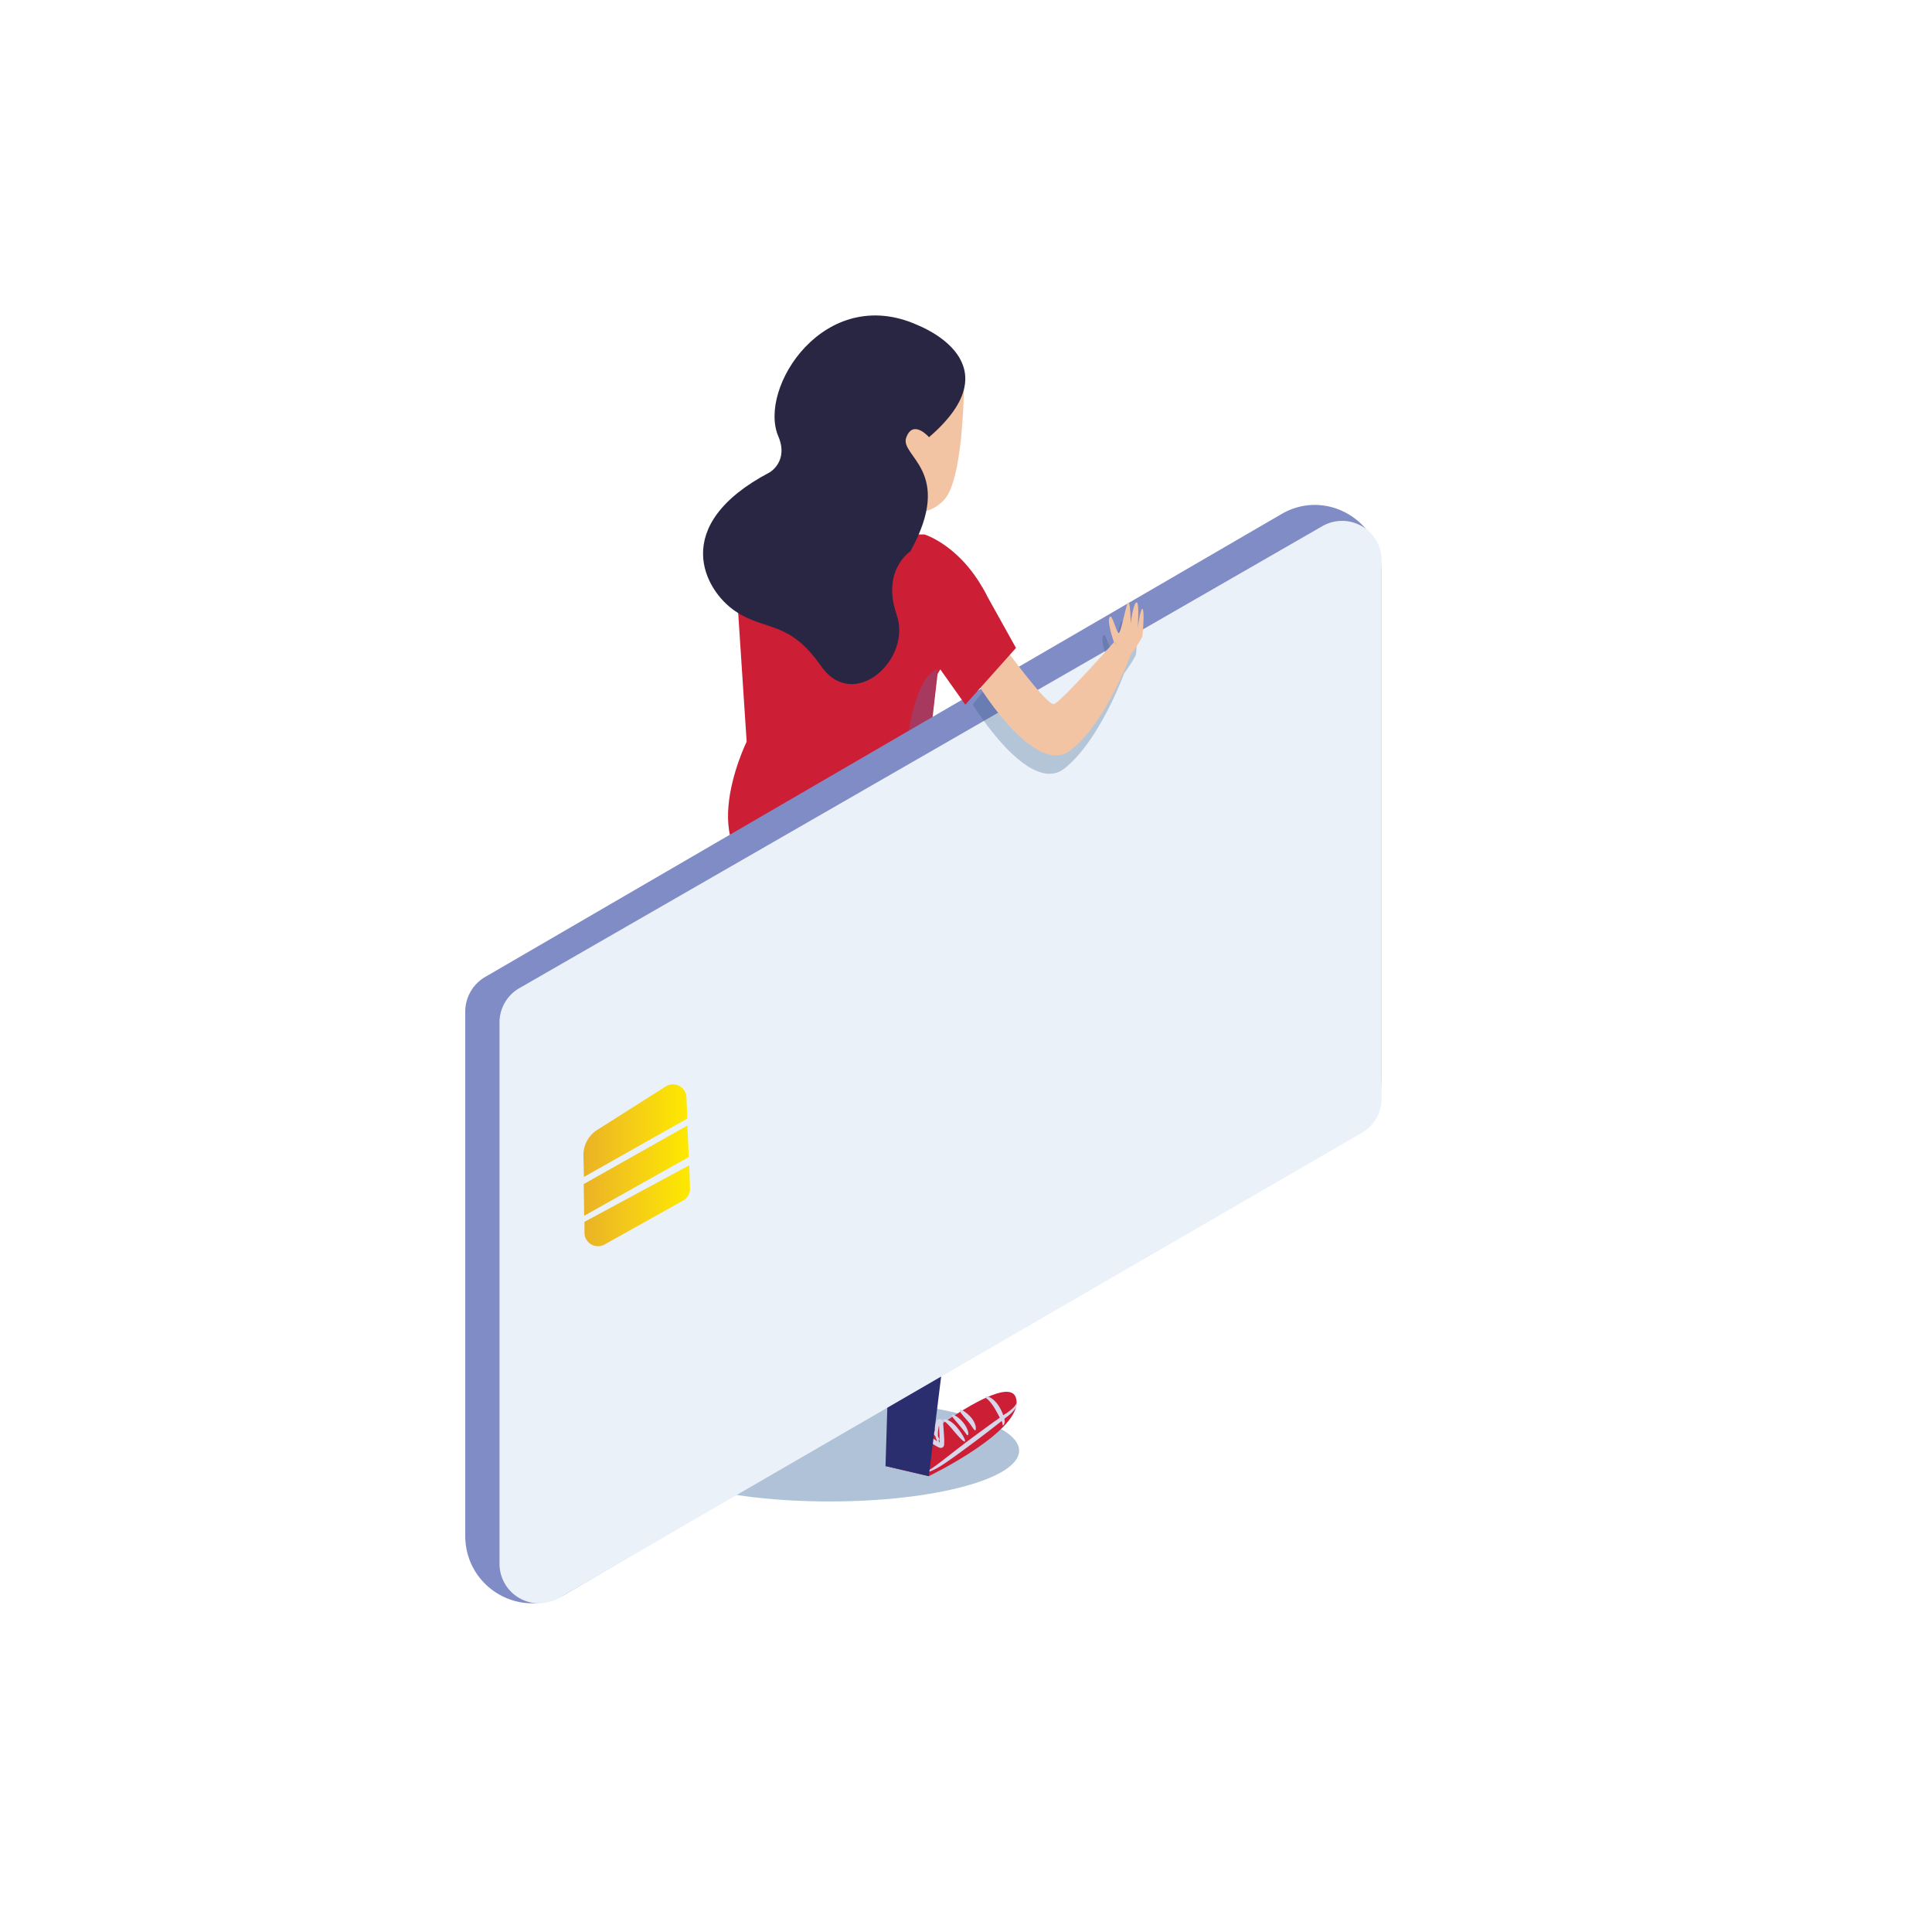 <svg id="Layer_1" data-name="Layer 1" xmlns="http://www.w3.org/2000/svg" xmlns:xlink="http://www.w3.org/1999/xlink" viewBox="0 0 523.23 521.42"><defs><style>.cls-2{fill:#cc1f36}.cls-3{fill:#d8d6eb}.cls-5{fill:#f3c4a4}.cls-14{fill:#305988}</style><linearGradient id="linear-gradient" x1="158.08" y1="317.05" x2="186.53" y2="317.05" gradientUnits="userSpaceOnUse"><stop offset="0" stop-color="#eab226"/><stop offset=".43" stop-color="#f4ca19"/><stop offset=".98" stop-color="#fde800"/></linearGradient><linearGradient id="linear-gradient-2" x1="157.95" y1="306.2" x2="186.09" y2="306.2" xlink:href="#linear-gradient"/><linearGradient id="linear-gradient-3" x1="158.24" y1="326.55" x2="186.88" y2="326.55" xlink:href="#linear-gradient"/></defs><path d="M276 392.88c0-7.6-23-13.75-51.37-13.75s-51.37 6.15-51.37 13.75 23 13.76 51.37 13.76S276 400.48 276 392.88z" fill="#2f5f98" opacity=".38"/><path class="cls-2" d="M239.8 397.05s32.84-27 35.35-18.43-23.62 21.17-23.62 21.17z"/><path class="cls-3" d="M275.32 380.08c.07 0 .15.51-.27 1.26a9.45 9.45 0 0 1-2.42 2.41c-2.18 1.77-5.24 4.16-8.67 6.72s-6.55 4.86-8.94 6.4-4.14 2-4.19 1.88 1.47-.93 3.68-2.62 5.25-4.13 8.69-6.68 6.58-4.83 8.9-6.42a12.52 12.52 0 0 0 2.54-2c.48-.53.57-.97.68-.95zM261.31 390.4c-.29.22-1.6-1.19-3.08-2.94a21.89 21.89 0 0 0-1.91-2.09c-.51-.46-.94-.64-.92-.82s.59-.31 1.39.06a7.56 7.56 0 0 1 2.41 2c1.55 1.86 2.38 3.59 2.11 3.79zM262.05 388.72c-.18 0-.36-.33-.71-.8s-.88-1.14-1.48-1.87c-1.19-1.44-2.28-2.56-2.07-2.85s1.74.45 3 2a6.64 6.64 0 0 1 1.32 2.3c.25.74.11 1.21-.06 1.22zM264.11 387.37c-.36.05-.92-1.28-2.14-2.65s-2.26-2.57-2-2.85 1.64.49 3 2a5.79 5.79 0 0 1 1.24 2.31c.14.72.06 1.15-.1 1.19zM254.39 391c-.07 0-.36-.25-.69-.93a6.47 6.47 0 0 1-.55-3.13 7 7 0 0 1 .15-1.07c0-.18.09-.37.15-.56a1.66 1.66 0 0 1 .38-.69.92.92 0 0 1 1.24-.1 1.26 1.26 0 0 1 .36.95l.09 1.23c.06.86.12 1.75.18 2.66a12.06 12.06 0 0 1 0 1.49v.41a1 1 0 0 1-.48.77 1 1 0 0 1-.88 0c-.2-.08-.27-.13-.4-.19a11 11 0 0 1-3.32-2.62 10.58 10.58 0 0 1-1.13-1.6 3 3 0 0 1-.43-2l.13-.62.56.21a8 8 0 0 1 3.87 3.16c.66 1 .88 1.63.79 1.69s-.51-.46-1.28-1.3a8.38 8.38 0 0 0-3.7-2.53l.69-.41c-.12.71.64 1.73 1.42 2.62a10.42 10.42 0 0 0 3 2.29l.26.13a1.25 1.25 0 0 0 0 .19.46.46 0 0 0 0 .2l-.13-.08-.11-.05h-.11v-.31a11.87 11.87 0 0 0 0-1.33c0-.92-.07-1.81-.11-2.66v-1.49h.12l.1-.07v.13l.06.07a2.49 2.49 0 0 0-.31.74 5.28 5.28 0 0 0-.21.92c-.4 2.33.5 3.8.29 3.88z"/><path class="cls-3" d="M271.59 386c-.14-.12 0-.53-.38-1.22s-.9-1.77-1.54-2.85a13.2 13.2 0 0 0-1.81-2.57c-.54-.56-1-.77-1-1s.66-.25 1.51.24a7.21 7.21 0 0 1 2.38 2.64 11.26 11.26 0 0 1 1.3 3.24 2 2 0 0 1-.1 1.19c-.12.33-.3.39-.36.33z"/><path d="M198.62 222.42s-2.53 23.4 0 31.61l4.86 5.47s5.08 47.67 3.13 57.05-3.57 12.51-4.33 14.07 1.59 50 1.59 50h8.6l15.24-62.91-2.34-51.2 16.8 53.54-2.35 77 11.73 2.74 10.94-88.68-10.56-77.4-51.57-9.77" fill="#2b2e6e"/><path class="cls-2" d="M253.91 182.5L248 234.07c-4.79 3.66-11.95 7.66-35.22 4.49-27.24-3.71-10.57-37.69-10.57-37.69l-3.69-56.12h51.87s10.08 3.06 16.8 16.46"/><path class="cls-5" d="M261.12 101.17s0 4-.24 9.25c-.44 8.8-1.68 21.21-5.16 24.91a10.33 10.33 0 0 1-12.09 2.52l-4-25.79z"/><path d="M248.41 88c1.34.59 26.42 10.43 3.19 30.41 0 0-4.31-5-6.17.1s13.2 9 1.12 30.81c0 0-7.9 5.11-3.71 17.19s-11.62 26.49-20.45 13.91-14.86-9.29-23.22-14.87-18.12-23.23 9.29-37.63c0 0 5.21-3 2.32-9.76-5.58-13.11 12.54-41.34 37.63-30.16z" fill="#282642"/><path d="M253.83 181.31s-5.53.11-8.24 20-3.86 35.17-3.86 35.17l7-3.67z" opacity=".29" fill="#4b7bbd"/><path d="M374.17 155.06v136.78a18.31 18.31 0 0 1-9 15.82l-212 124.07C141.06 438.79 126 430 126 415.92V274a10.86 10.86 0 0 1 5.38-9.4L347.1 139.2c12.02-6.99 27.07 1.8 27.07 15.86z" fill="#808cc5"/><path d="M374.17 151.76v145.78a10.69 10.69 0 0 1-5.33 9.25l-217.5 126a10.7 10.7 0 0 1-16.06-9.26V276.9a10.71 10.71 0 0 1 5.36-9.27l217.5-125.14a10.7 10.7 0 0 1 16.03 9.27z" fill="#ebf1f9"/><path fill="url(#linear-gradient)" d="M186.17 304.83l.36 8.53-28.32 15.91-.13-8.59 28.09-15.85z"/><path d="M158 313a8.11 8.11 0 0 1 3.76-7l18.53-11.75a3.66 3.66 0 0 1 5.62 2.94l.23 5.75-28 15.81z" fill="url(#linear-gradient-2)"/><path d="M186.87 321.79a3.67 3.67 0 0 1-1.86 3.35l-21.28 11.91a3.66 3.66 0 0 1-5.44-3.14v-3l28.38-15.32z" fill="url(#linear-gradient-3)"/><g opacity=".29"><path class="cls-14" d="M299.94 178.93l4.51 3.42s-6.59 18.23-16.19 25.79-24.81-17.32-24.81-17.32l7.55-9.55s10.85 14.9 12.69 14.41 16.25-16.75 16.25-16.75z"/><path class="cls-14" d="M299.94 178.93s-1.9-5.27-1.23-6.7 1.78 3.85 2.47 4.19 2.17-8.92 2.72-8.25.55 5.67.55 5.67.75-5.67 1.61-5.71.29 7 .29 7 .75-5.51 1.32-5.22.11 6.31 0 7.23-3.22 5.24-3.22 5.24z"/></g><path class="cls-5" d="M301.69 173.93l4.51 3.42s-6.59 18.23-16.19 25.79-24.81-17.32-24.81-17.32l7.55-9.55s10.85 14.9 12.69 14.41 16.25-16.75 16.25-16.75z"/><path class="cls-5" d="M301.69 173.93s-1.9-5.26-1.23-6.7 1.78 3.85 2.47 4.2 2.17-8.93 2.72-8.26.55 5.67.55 5.67.75-5.66 1.61-5.7.29 7 .29 7 .75-5.52 1.32-5.23.12 6.32 0 7.24-3.22 5.23-3.22 5.23z"/><path class="cls-2" d="M253 178.95l8.43 11.9 13.72-15.37-9.12-16.39L253 178.95z"/></svg>
